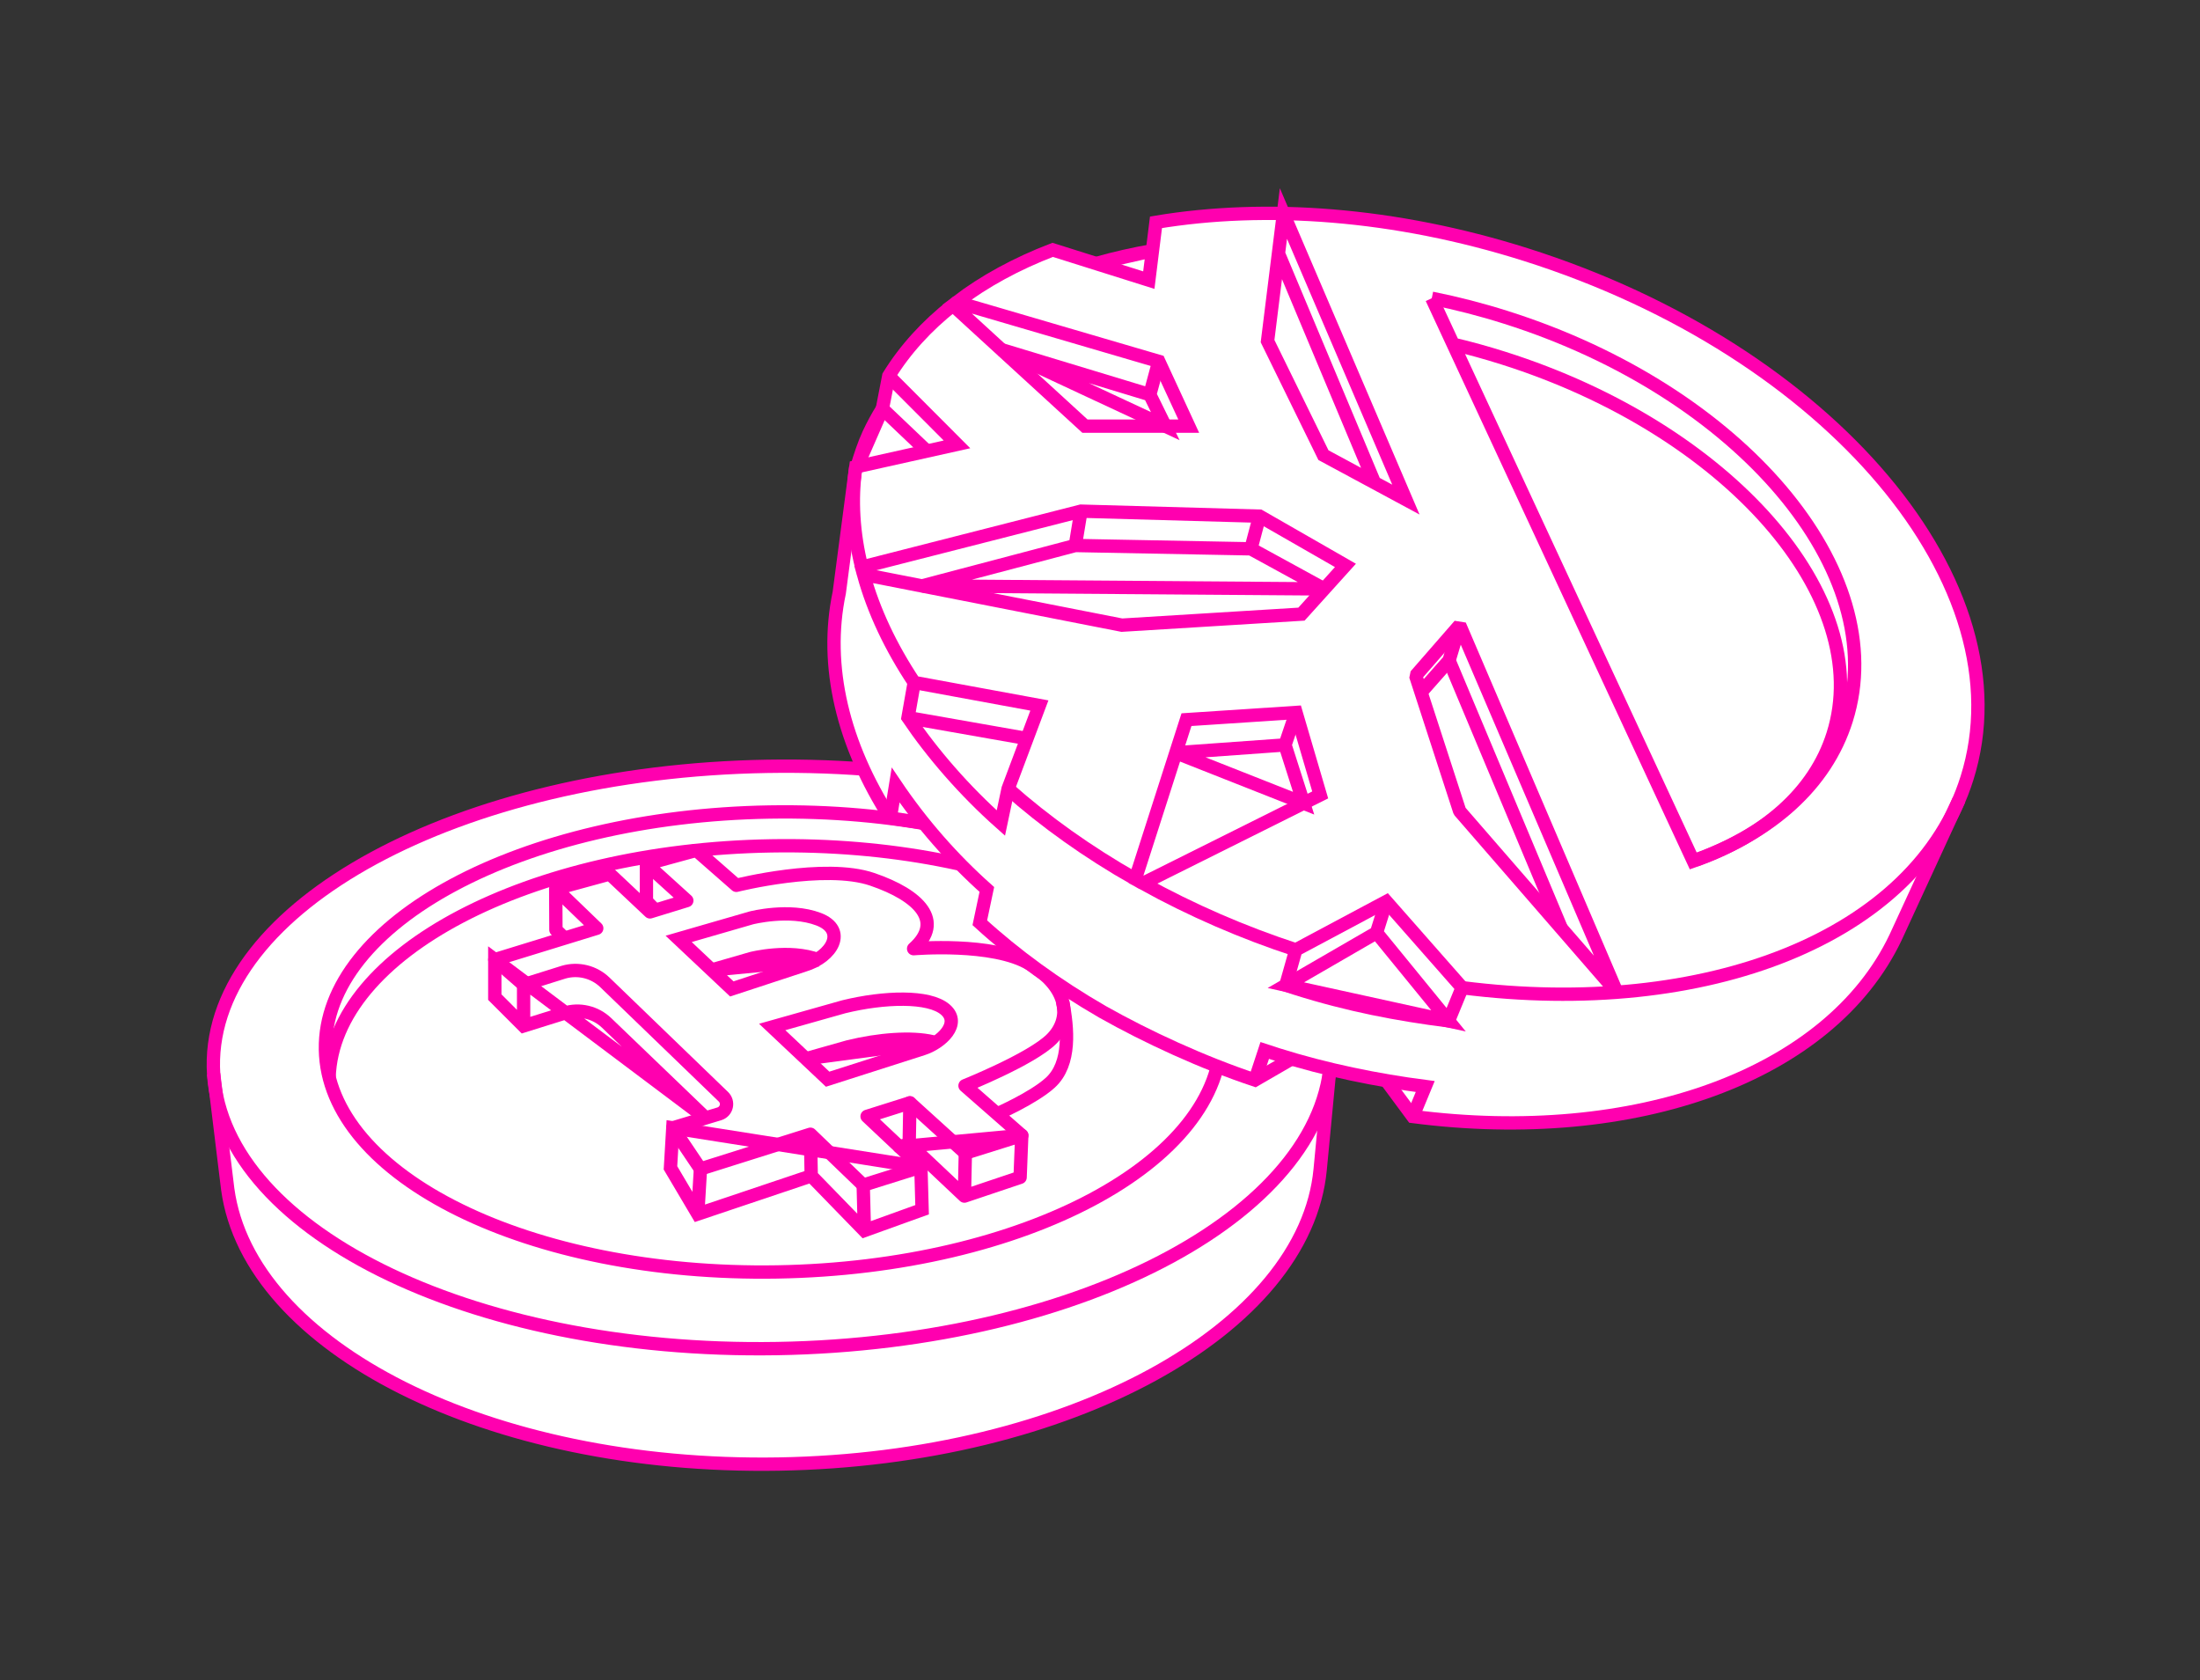 <svg width="165" height="126" viewBox="0 0 165 126" fill="none" xmlns="http://www.w3.org/2000/svg">
<rect x="0" y="0" width="165" height="126" fill="#333333" stroke="none"/>
<path fill-rule="evenodd" clip-rule="evenodd" d="M99.807 79.388H99.804C99.818 79.126 99.825 78.863 99.821 78.598C99.618 66.541 80.69 57.083 57.544 57.473C34.398 57.862 15.799 67.953 16.003 80.012C16.006 80.185 16.013 80.358 16.023 80.532L16.024 80.538C16.052 80.985 16.108 81.428 16.187 81.868L17.08 89.18C18.7 101.057 36.655 110.165 58.401 109.799C80.205 109.431 97.879 99.672 99.013 87.704L99.713 80.367C99.754 80.069 99.782 79.769 99.8 79.467L99.807 79.387V79.388Z" fill="white"/>
<path fill-rule="evenodd" clip-rule="evenodd" d="M99.821 78.599C100.024 90.657 81.425 100.748 58.279 101.138C35.134 101.528 16.205 92.069 16.002 80.011C15.799 67.953 34.398 57.862 57.544 57.472C80.689 57.082 99.617 66.542 99.821 78.599V78.599Z" stroke="#FF00AF"/>
<path fill-rule="evenodd" clip-rule="evenodd" d="M91.585 77.578C91.745 87.103 76.838 95.078 58.287 95.391C39.737 95.703 24.567 88.236 24.407 78.711C24.247 69.186 39.155 61.211 57.706 60.898C76.256 60.585 91.425 68.053 91.586 77.578H91.585Z" stroke="#FF00AF"/>
<path d="M24.683 80.779C25.005 71.462 39.668 63.742 57.841 63.436C75.588 63.136 90.226 70.016 91.497 79" stroke="#FF00AF"/>
<path d="M99.807 79.388L99.013 87.704C97.879 99.671 80.205 109.431 58.401 109.799C36.655 110.165 18.7 101.057 17.079 89.18L16.023 80.531" stroke="#FF00AF"/>
<path d="M52.231 63.772L55.226 66.396C55.226 66.396 61.854 64.728 65.416 65.945C68.98 67.161 70.814 69.102 68.522 71.148C68.522 71.148 74.502 70.632 77.256 72.311C80.183 74.095 80.374 76.433 78.857 77.935C77.34 79.437 72.377 81.425 72.377 81.425L76.633 85.153L72.401 86.479L68.243 82.709L65.032 83.723L69.068 87.523L64.741 88.879L60.781 85.064L52.534 87.666L50.461 84.587L53.961 83.53C54.086 83.49 54.199 83.418 54.289 83.322C54.378 83.225 54.441 83.106 54.471 82.978C54.501 82.85 54.497 82.716 54.46 82.589C54.423 82.463 54.353 82.348 54.259 82.256L45.368 73.676C44.965 73.287 44.467 73.011 43.923 72.876C43.38 72.742 42.81 72.752 42.273 72.908L39.271 73.851L37.111 71.97L44.755 69.617L41.68 66.653L45.732 65.546L48.75 68.388L51.51 67.539L48.483 64.796L52.231 63.771" stroke="#FF00AF" stroke-linejoin="round"/>
<path fill-rule="evenodd" clip-rule="evenodd" d="M54.885 74.166L50.9 70.413L56.352 68.837C56.352 68.837 59.204 68.102 61.395 68.937C63.538 69.753 62.437 71.747 60.32 72.382L54.885 74.166Z" stroke="#FF00AF"/>
<path fill-rule="evenodd" clip-rule="evenodd" d="M53.376 72.745L56.352 71.885C56.352 71.885 59.204 71.15 61.395 71.985L53.376 72.745ZM57.915 77.02L63.283 75.504C66.3 74.764 69.686 74.657 70.903 75.716C72.12 76.774 70.587 78.212 69.213 78.652L62.073 80.936L57.915 77.02Z" stroke="#FF00AF"/>
<path d="M64.741 88.879L64.828 92.286M60.446 79.404L63.63 78.504C65.892 77.949 68.362 77.751 69.97 78.133L60.446 79.404ZM37.11 71.97V74.78L39.27 76.94L42.358 75.975C42.899 75.806 43.477 75.785 44.029 75.916C44.581 76.046 45.089 76.322 45.498 76.715L52.935 83.858L37.11 71.97ZM39.271 73.851V76.941V73.851ZM50.461 84.587L50.285 87.586L52.332 91.046L60.842 88.186L64.828 92.286L69.157 90.726L69.067 87.524L50.461 84.587ZM52.534 87.666L52.332 91.046L52.534 87.666ZM60.782 85.064L60.842 88.185L60.782 85.064Z" stroke="#FF00AF"/>
<path d="M79.698 75.131C80.082 77.089 80.34 79.773 78.769 81.201C77.495 82.359 74.788 83.536 74.788 83.536M67.455 86.005L68.188 85.795L72.331 89.702L76.508 88.298L76.632 85.153L67.455 86.005ZM72.401 86.479L72.331 89.702L72.401 86.479ZM68.243 82.71L68.188 85.795L68.243 82.71Z" stroke="#FF00AF" stroke-linejoin="round"/>
<path d="M48.482 64.796V67.589L49.148 68.266" stroke="#FF00AF"/>
<path d="M41.68 66.653L41.694 69.735L42.336 70.362" stroke="#FF00AF" stroke-linejoin="round"/>
<path fill-rule="evenodd" clip-rule="evenodd" d="M96.866 79.412L94.123 80.999C90.191 79.689 86.03 77.771 82.683 75.88C79.24 73.893 76.151 71.638 73.485 69.204L74.013 66.706C72.298 65.181 70.714 63.515 69.276 61.726L66.771 61.349C63.25 55.852 61.777 49.977 62.945 44.45L64.185 35.018L64.268 35.023C64.511 34.212 64.798 33.323 65.158 32.546C65.463 31.893 65.803 31.263 66.18 30.659L66.657 28.199C67.889 26.201 69.514 24.426 71.467 22.889L71.759 22.663C73.829 21.087 76.251 19.773 78.951 18.738L82.227 19.759C83.612 19.367 85.016 19.046 86.435 18.797L86.699 16.672C94.926 15.301 104.617 15.988 114.424 19.091C137.26 26.315 152.078 43.898 147.522 58.363C147.349 58.911 147.15 59.449 146.926 59.977L142.171 70.301C137.226 80.696 122.579 85.888 105.964 83.731L103.977 81.047C101.577 80.638 99.204 80.092 96.867 79.412" fill="white"/>
<path d="M107.384 22.367C109.26 22.744 111.115 23.222 112.94 23.801C130.541 29.369 141.971 42.892 138.471 54.006C136.939 58.869 132.804 62.464 127.161 64.505M82.227 19.759C83.618 19.367 85.029 19.047 86.454 18.799L82.227 19.759Z" stroke="#FF00AF"/>
<path fill-rule="evenodd" clip-rule="evenodd" d="M108.986 25.813C110.233 26.109 111.491 26.456 112.75 26.855C129.631 32.195 140.703 44.825 137.478 55.065C136.086 59.485 132.257 62.735 126.998 64.575L108.986 25.813ZM108.68 49.533L117.103 69.624L108.68 49.533ZM95.884 19.013L103.089 36.2L95.884 19.013ZM107.384 22.367L126.997 64.574L107.384 22.367ZM64.268 35.023C64.511 34.212 64.798 33.323 65.158 32.546C65.463 31.893 65.803 31.263 66.179 30.659L64.268 35.023ZM96.257 16.013L95.067 25.584L99.258 34.134L105.443 37.468L96.257 16.013Z" stroke="#FF00AF"/>
<path fill-rule="evenodd" clip-rule="evenodd" d="M109.475 46.885L106.174 50.673L109.475 60.836L121.261 74.414L109.475 46.885Z" stroke="#FF00AF" stroke-linejoin="bevel"/>
<path d="M109.475 46.885L108.68 49.532L106.577 51.916M86.236 29.597L75.076 26.212L87.396 31.959L86.236 29.597ZM86.236 29.597L86.909 27.103M68.566 51.183C66.806 48.539 65.518 45.813 64.766 43.083L84.14 46.885L97.61 46.058L100.908 42.404L94.468 38.71L81.072 38.335L64.624 42.531C63.997 40.005 63.832 37.481 64.184 35.018L71.774 33.327L66.657 28.199M68.566 51.183L68.101 53.818C69.929 56.519 72.322 59.289 75.065 61.725L75.608 59.154L77.953 52.91L68.566 51.183Z" stroke="#FF00AF"/>
<path d="M109.66 74.073C127.932 76.402 143.756 70.319 147.522 58.363C152.079 43.898 137.26 26.315 114.424 19.091C104.617 15.988 94.926 15.301 86.699 16.672L86.161 21.008L78.95 18.738C76.251 19.773 73.829 21.087 71.76 22.663L86.91 27.103L89.155 31.959H81.371L71.467 22.889C69.514 24.426 67.889 26.201 66.657 28.199L66.18 30.659L69.515 33.83" stroke="#FF00AF"/>
<path d="M97.188 71.234C93.216 69.936 89.376 68.267 85.718 66.249L99.015 59.616L97.2 53.432L88.986 53.972L85.147 65.929C81.585 63.907 78.381 61.619 75.607 59.155M69.145 43.942L80.648 40.91L93.82 41.16L99.316 44.167L69.145 43.942ZM93.819 41.16L94.468 38.71L93.819 41.16ZM81.072 38.335L80.648 40.91L81.072 38.335ZM68.101 53.818L77.023 55.389L68.101 53.818Z" stroke="#FF00AF"/>
<path fill-rule="evenodd" clip-rule="evenodd" d="M88.189 56.454L96.376 55.867L97.771 60.237L88.189 56.454ZM97.2 53.432L96.377 55.867L97.2 53.432ZM108.638 76.561L109.66 74.073L103.973 67.611L97.188 71.234L96.439 73.884C96.683 73.965 96.929 74.044 97.175 74.122C101.135 75.375 104.805 76.073 108.638 76.562V76.561Z" stroke="#FF00AF"/>
<path d="M146.926 59.977L142.169 70.302C137.225 80.696 122.578 85.889 105.963 83.732L103.977 81.047M96.439 73.885L103.239 69.95L108.638 76.562L96.439 73.885ZM103.239 69.95L103.973 67.612L103.239 69.95Z" stroke="#FF00AF"/>
<path d="M94.123 80.999L94.854 78.781C95.167 78.885 95.481 78.986 95.797 79.086C99.469 80.248 103.325 81.024 106.892 81.486L105.963 83.732" stroke="#FF00AF"/>
<path d="M66.77 61.35L67.172 58.878C69.119 61.761 71.417 64.391 74.013 66.706L73.486 69.204C76.151 71.638 79.241 73.893 82.682 75.881C86.03 77.771 90.192 79.689 94.123 80.999L96.866 79.412" stroke="#FF00AF"/>
<path d="M64.185 35.018L62.945 44.449C61.777 49.977 63.251 55.852 66.771 61.349L69.277 61.725" stroke="#FF00AF"/>
</svg>
